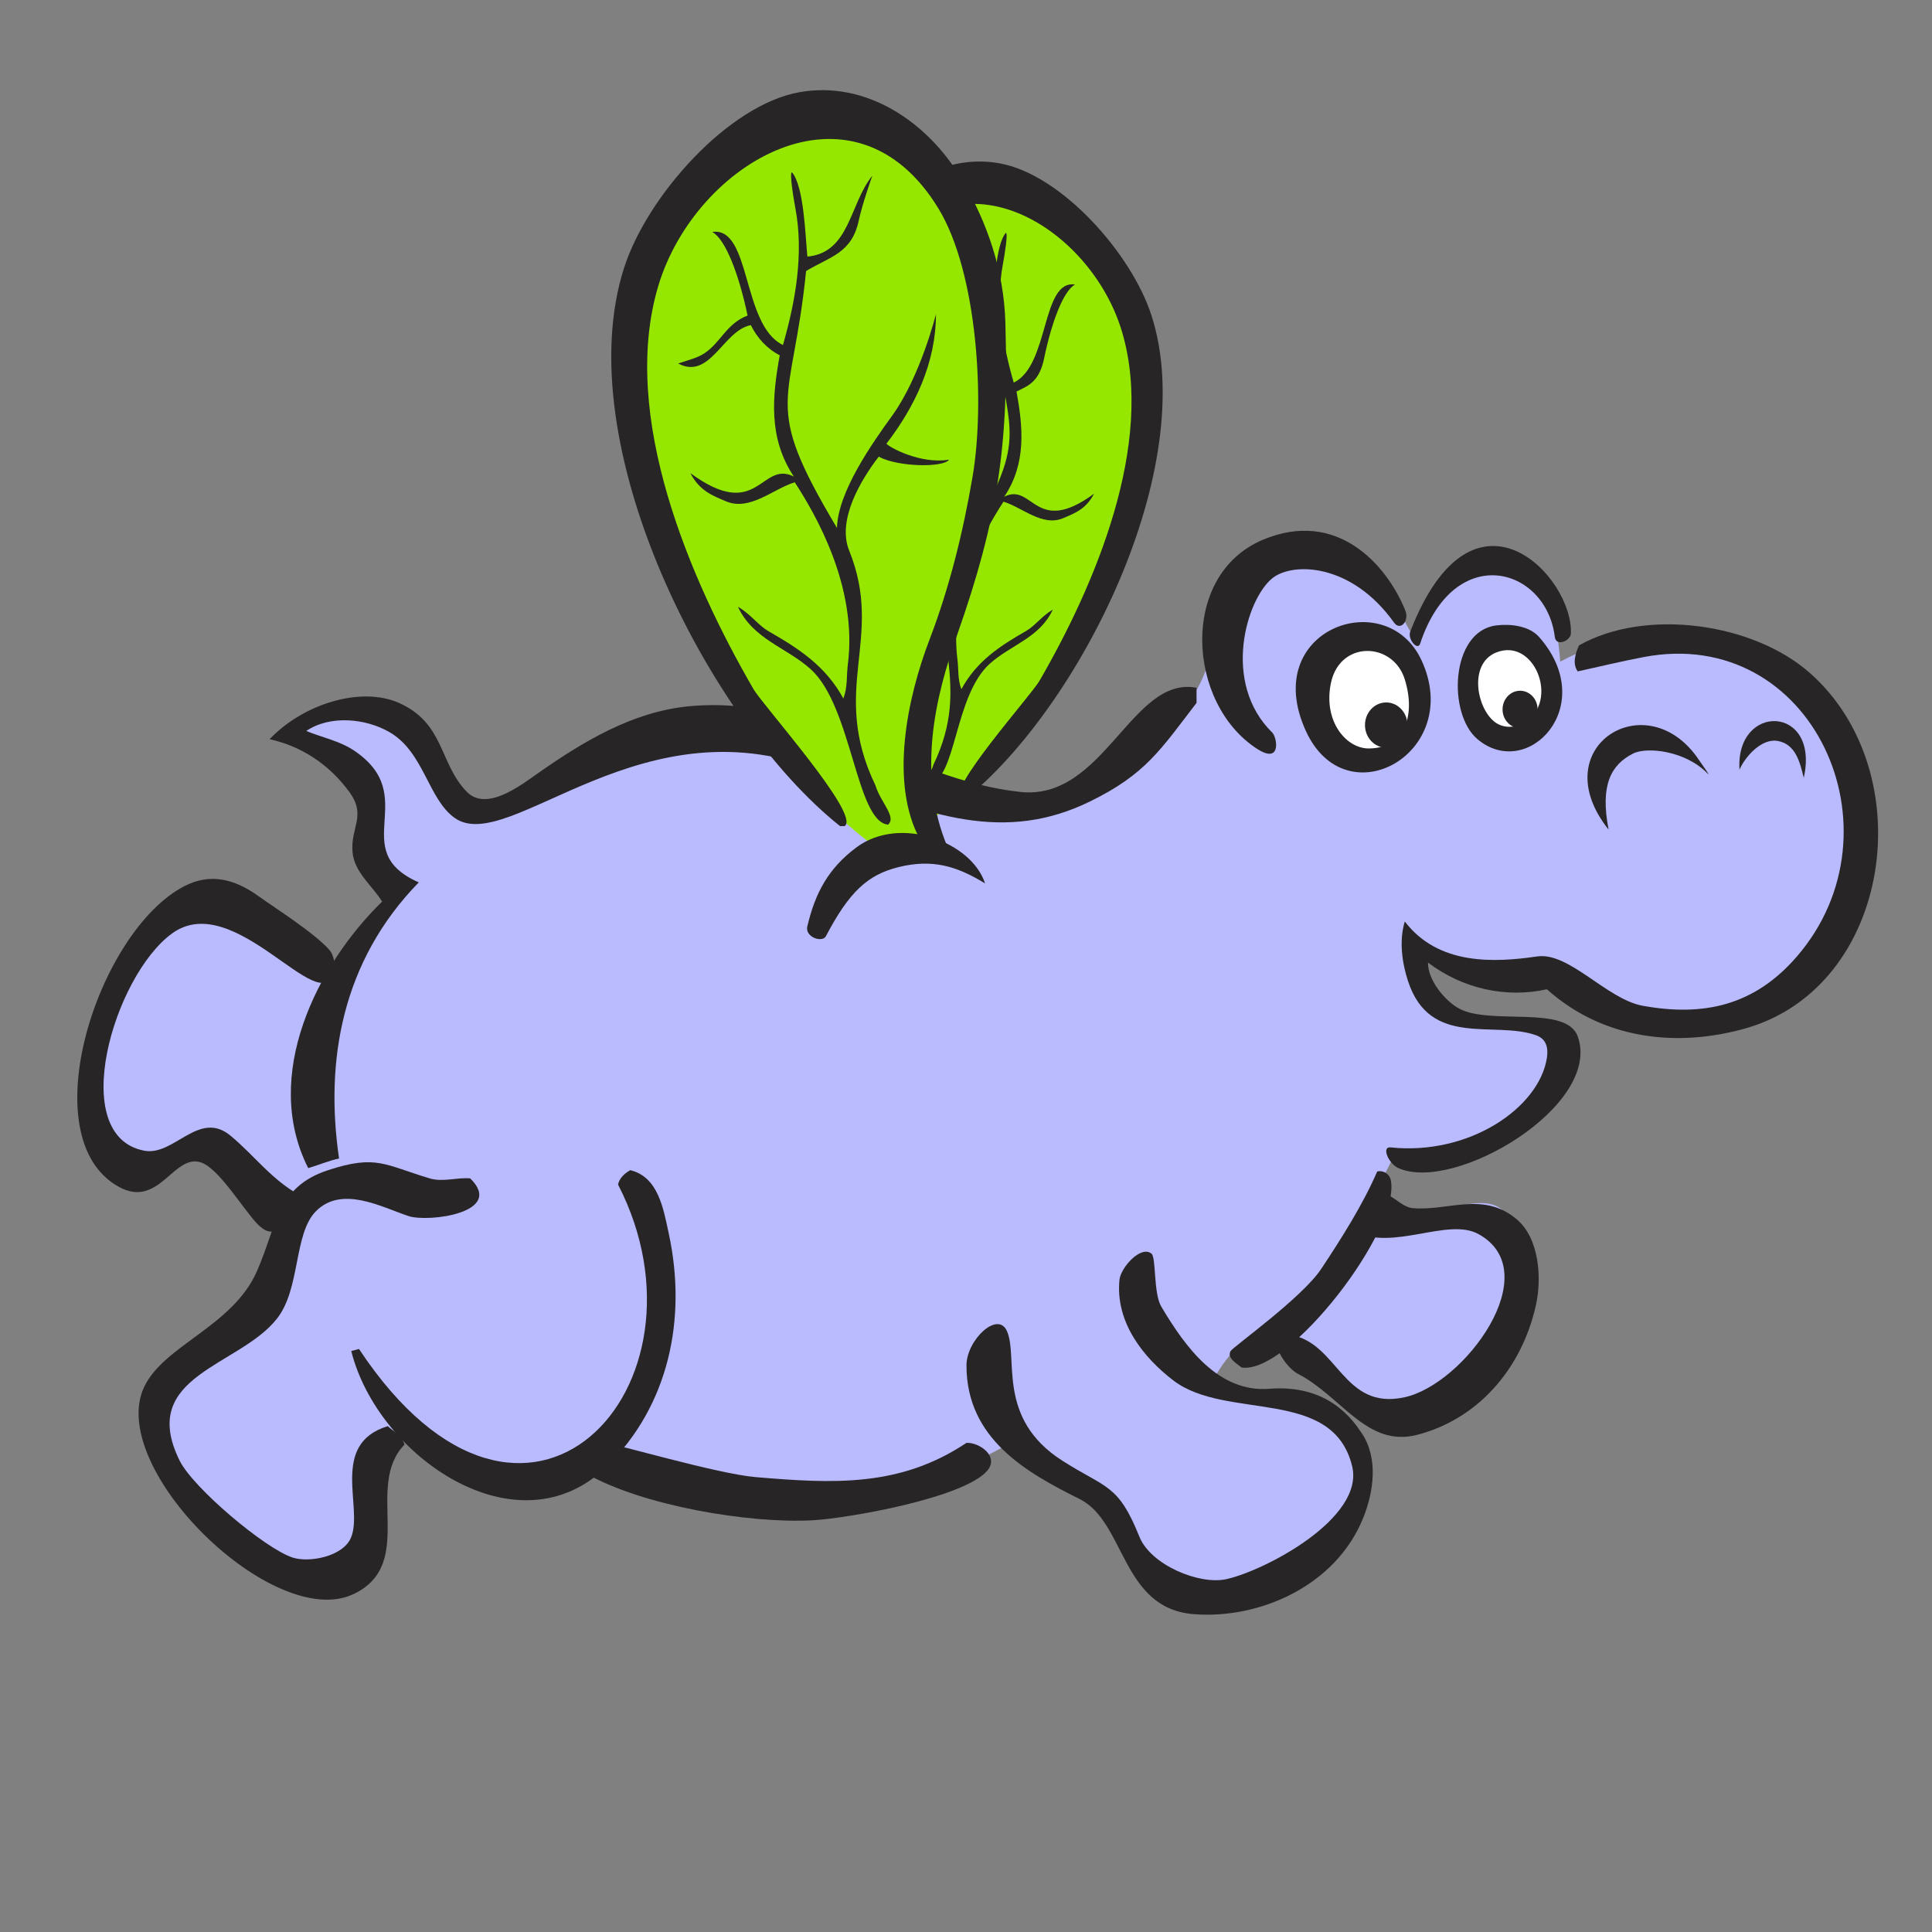 <svg version="1.1" id="Layer_1" x="0px" y="0px" width="150px" height="150px" viewBox="0 0 150 150" enable-background="new 0 0 150 150" xml:space="preserve" xmlns="http://www.w3.org/2000/svg" xmlns:xlink="http://www.w3.org/1999/xlink">
  <rect x="0" y="0" width="150" height="150" fill="#808080" stroke="none"/>
  <g>
    <path fill="#272525" d="M24.163,117.229c-1.549-1.062-3.128,4.17-4.02,3.453c-0.892-0.72,0.726-2.81,1.86-4.065&#xD;&#xA;&#x9;c1.9-2.105,5.22,0.036,3.687,3.645c-0.981,2.31-1.023,2.646-1.685,2.396C22.956,122.254,25.711,118.287,24.163,117.229z"/>
    <path fill="#272525" d="M18.943,112.896c-1.625-1.31-3.64,3.726-4.558,2.848c-0.919-0.876,0.958-2.735,2.263-3.826&#xD;&#xA;&#x9;c2.184-1.829,5.638,0.896,3.757,4.311c-1.204,2.188-1.271,2.521-1.969,2.156C17.327,117.807,21.095,114.625,18.943,112.896z"/>
    <path fill="#272525" d="M11.532,87.307c0.336-1.728-4.295-1.455-4.017-2.486c0.278-1.028,2.447-0.256,3.804,0.354&#xD;&#xA;&#x9;c2.272,1.021,1.653,4.685-1.683,4.476c-2.136-0.133-2.415-0.062-2.43-0.733C7.182,87.846,11.196,89.034,11.532,87.307z"/>
    <path fill="#272525" d="M11.774,81.342c0.506-1.876-4.11-2.057-3.715-3.162c0.395-1.104,2.465-0.022,3.746,0.793&#xD;&#xA;&#x9;c2.145,1.365,1.111,5.336-2.186,4.754c-2.111-0.375-2.397-0.324-2.334-1.067C7.383,81.479,11.104,83.827,11.774,81.342z"/>
    <path fill="#272525" d="M100.925,113.011c-1.249,1.441,4.002,4.646,3.185,5.458c-0.817,0.811-3.16-1.888-4.127-3.298&#xD;&#xA;&#x9;c-1.613-2.36,0.942-5.472,4.01-3.237c1.963,1.434,2.268,1.534,1.92,2.187C105.359,115.15,102.174,111.568,100.925,113.011z"/>
    <path fill="#272525" d="M96.988,117.919c-1.488,1.479,2.812,4.468,1.843,5.28c-0.97,0.812-2.36-1.481-3.144-3.04&#xD;&#xA;&#x9;c-1.312-2.609,1.807-5.763,4.635-3.194c1.812,1.643,2.707,2.354,2.25,3.025C101.844,121.055,98.962,115.961,96.988,117.919z"/>
    <path fill="#272525" d="M113.926,98.014c-0.865,1.381,3.928,3.321,3.344,4.117c-0.584,0.794-2.879-1.134-3.861-2.177&#xD;&#xA;&#x9;c-1.646-1.747,0.105-4.714,2.949-3.274c1.822,0.92,2.091,0.963,1.879,1.557C117.904,99.177,114.792,96.63,113.926,98.014z"/>
    <path fill="#272525" d="M111.243,102.678c-1.062,1.448,2.907,3.344,2.196,4.159s-2.16-0.905-3.008-2.101&#xD;&#xA;&#x9;c-1.423-2,0.795-5.078,3.48-3.33c1.72,1.121,2.561,1.59,2.259,2.216C115.695,104.615,112.65,100.76,111.243,102.678z"/>
    <path fill="#272525" d="M127.628,65.699c-0.651-2.018-0.181-4.021,1.054-4.473c1.232-0.452,2.76,0.816,3.412,2.834&#xD;&#xA;&#x9;c0.651,2.018,0.182,4.021-1.053,4.473C129.807,68.985,128.279,67.717,127.628,65.699z"/>
    <path fill="#272525" d="M135.572,63.206c0.113-1.725,1.06-3.058,2.113-2.98c1.054,0.079,1.814,1.54,1.703,3.265&#xD;&#xA;&#x9;c-0.113,1.724-1.061,3.058-2.113,2.979C136.221,66.391,135.458,64.929,135.572,63.206z"/>
    <path fill="#BABAFF" d="M93.673,49.503c1.538,3.747-6.207,11.826-13.95,13.113c-7.689,1.288-13.292-2.693-20.981-4.215&#xD;&#xA;&#x9;c-7.305-1.463-12.028,0-18.675,3.513c-1.292,0.677-3.083,1.174-4.119,0.468c-1.651-1.124-2.441-4.145-4.229-5.62&#xD;&#xA;&#x9;c-2.637-2.167-6.152-1.991-9.062-0.176c2.754,1.452,5.029,2.47,5.877,5.093c0.69,2.137,0.459,5.288,2.087,7.26l-4.833,7.025&#xD;&#xA;&#x9;c-4.174-3.337-6.207-7.728-11.095-5.679c-4.559,1.932-6.372,6.146-7.14,11.299c-0.605,4.04,0.165,10.188,3.954,9.602&#xD;&#xA;&#x9;c1.382-0.211,3.227-2.164,4.668-1.933c2.969,0.479,5.27,3.952,5.603,7.024c0.604,5.68-9.062,7.787-9.832,13.406&#xD;&#xA;&#x9;c-0.659,4.858,4.669,9.074,8.788,11.24c2.362,1.229,4.174,4.157,5.877,1.99c2.032-2.576,0.934-6.323,2.362-9.309&#xD;&#xA;&#x9;c1.428-2.928,2.472-4.1,4.944-2.051c2.176,1.787,4.547,2.965,6.81,2.928c1.964-0.03,3.779-1.188,6.152-1.055&#xD;&#xA;&#x9;c4.503,0.234,6.755,2.108,11.205,2.812c8.733,1.347,16.422-1.934,20.485-4.273c0.904-0.521,4.67,2.794,5.438,3.338&#xD;&#xA;&#x9;c2.453,1.734,3.595,4.437,5.603,7.2c3.352,4.563,6.865,0.526,11.865-1.757c3.953-1.812,5.768-5.913,3.239-9.604&#xD;&#xA;&#x9;c-2.526-3.746-6.812-1.756-11.04-3.103c1.264-2.283,2.581-4.565,5.053-4.215c3.297,0.469,4.34,4.098,7.525,5.093&#xD;&#xA;&#x9;c2.691,0.82,6.48,0.586,8.184-1.756c2.526-3.454,3.955-7.436,2.967-11.768c-0.987-4.332-6.592-0.234-10.766-0.234&#xD;&#xA;&#x9;c-0.111-2.021,0.771-3.98,1.647-5.443c1.567-0.762,4.584,0.311,6.261-0.41c3.734-1.64,6.152-5.211,6.152-9.543&#xD;&#xA;&#x9;c-4.725,0-11.535-0.877-10.766-5.913c3.403,2.4,6.756,1.229,10.766,2.107c1.757,0.353,2.91,2.459,4.668,2.752&#xD;&#xA;&#x9;c7.8,1.347,16.533-0.762,18.73-8.841c1.536-5.62,0.055-10.362-2.968-15.221c-4.396-7.025-12.799-7.084-19.991-3.278&#xD;&#xA;&#x9;c-0.275-3.864-1.43-8.021-5.056-8.431c-3.295-0.41-4.726,3.63-6.206,6.791c-1.43-2.576-2.746-5.562-5.438-6.323&#xD;&#xA;&#x9;C100.264,42.185,95.32,45.288,93.673,49.503z"/>
    <path fill="#96E700" d="M72.861,63.223c2.954-2.234,5.431-5.129,8.099-8.938c3.907-5.561,5.17-8.963,7.242-15.641&#xD;&#xA;&#x9;c2.335-7.491,1.763-14.168-3.431-19.704c-2.691-2.87-4.766-5.535-8.576-4.977c-9.528,1.447-13.863,14.879-11.243,24.68&#xD;&#xA;&#x9;c1.954,7.312,3.645,10.08,3.907,17.672c0.072,2.438-0.762,3.758-0.762,6.196C69.954,62.512,71.342,64.371,72.861,63.223z"/>
    <path fill="#272525" d="M69.443,63.064c2.131-3.826,0.884-9.634-0.606-13.52c-1.34-3.497-2.267-7.256-2.9-10.982&#xD;&#xA;&#x9;c-0.849-4.99-0.343-13.703,2.294-18.042c5.714-9.398,16.389-3.115,18.875,5.214c2.611,8.75-2.145,19.78-6.405,27.132&#xD;&#xA;&#x9;c-0.665,1.148-7.282,8.515-6.142,9.239h0.303C83.76,55.021,93.218,36.33,89.4,24.489c-1.549-4.804-6.996-10.961-11.818-11.813&#xD;&#xA;&#x9;c-4.44-0.783-8.592,1.952-10.909,5.86c-1.736,2.93-2.841,6.166-2.944,9.644c-0.245,8.297,0.534,13.327,3.247,21.042&#xD;&#xA;&#x9;c1.461,4.154,1.161,7.618,0.087,11.72C66.62,62.628,68.014,63.753,69.443,63.064z"/>
    <path fill="#272525" d="M77.062,23.75c-2.861-0.262-2.836-3.555-4.374-5.445c0,0,0.682,1.921,0.909,3&#xD;&#xA;&#x9;c0.467,2.212,1.899,2.428,3.548,3.415c0.938,9.299,3.063,8.676-2.078,17.303c-0.068-2.433-2.342-5.662-3.721-7.567&#xD;&#xA;&#x9;c-1.896-2.621-2.944-6.829-2.944-6.829c0,3.284,1.421,6.23,3.334,8.721c-0.132,0.214-2.284,1.408-4.213,1.078&#xD;&#xA;&#x9;c0.341,0.544,3.43,0.508,4.732-0.201c1.18,1.531,2.828,4.251,1.992,6.322c-2.408,5.963,1.357,9.301-1.775,15.827&#xD;&#xA;&#x9;c-0.327,1.107-0.953,0.936-0.375,1.463c2.162-0.181,1.945-6.788,4.75-9.307c1.623-1.459,3.885-2.014,4.891-4.199&#xD;&#xA;&#x9;c-0.896,0.532-1.354,1.245-2.077,1.661c-2.022,1.161-3.831,2.329-5.021,4.522c-0.3-0.807-0.202-1.489-0.305-2.308&#xD;&#xA;&#x9;c-0.665-5.249,2.193-10.124,3.576-12.256c1.449,0.434,3.025,1.974,4.648,1.275c0.887-0.382,1.758-0.691,2.381-1.892&#xD;&#xA;&#x9;c-4.575,3.359-4.733-0.891-6.971,0.23c1.75-2.609,1.443-5.443,0.953-8.167c0.835-0.423,1.786-0.68,2.164-2.676&#xD;&#xA;&#x9;c0.586-2.786,1.491-5.147,2.381-5.629c-2.632-0.389-1.979,6.282-4.762,7.614c-0.844-2.932-1.413-6.136-0.842-9.188&#xD;&#xA;&#x9;c0.135-0.719,0.414-2.438,0.234-2.441C77.286,18.992,77.195,22.452,77.062,23.75z"/>
    <path fill="#272525" d="M121.96,49.21c-0.028,0.528-1.147,1.039-1.246,0.234c-0.672-5.444-7.817-7.435-10.454,0.527&#xD;&#xA;&#x9;c-0.193,0.585-0.996-0.343-0.767-0.937C114.38,36.448,122.2,44.819,121.96,49.21z"/>
    <path fill="#272525" d="M109.107,47.396c0.33,0.812-0.385,1.63-0.879,0.937c-3.295-4.625-7.862-4.708-9.438-3.443&#xD;&#xA;&#x9;c-2.019,1.621-3.964,8.126-0.009,11.99c0.373,0.366,0.734,2.5-1.188,1.256c-5.456-3.53-6.034-13.492,0.448-16.225&#xD;&#xA;&#x9;C103.779,39.492,107.646,43.8,109.107,47.396z"/>
    <path fill="#272525" d="M110.37,51.273c3.305,7.166-5.849,12.337-8.983,5.479C97.771,48.846,107.637,45.351,110.37,51.273z"/>
    <path fill="#272525" d="M120.102,76.807c-3.201,0.713-6.572-0.056-9.231-2.074c-0.029,1.358,1.317,2.97,2.396,3.563&#xD;&#xA;&#x9;c2.411,1.333,8.354-0.304,9.231,2.181c1.901,5.369-9.563,12.16-13.924,10.215c-0.794-0.354-1.32-1.687-0.618-1.61&#xD;&#xA;&#x9;c6.096,0.646,11.543-3.06,12.146-6.953c0.125-0.812-0.067-1.479-0.851-1.755c-3.263-1.155-8.222,1.016-9.933-4.203&#xD;&#xA;&#x9;c-0.471-1.437-0.701-3.155-0.25-4.628c2.617,3.43,6.976,3.195,10.281,2.714c2.481-0.362,5.405,3.326,8.187,3.829&#xD;&#xA;&#x9;c4.707,0.854,8.662,0.013,11.979-3.829c8.445-9.792,1.184-25.724-11.879-23.247c-1.722,0.326-3.431,0.742-5.142,1.117&#xD;&#xA;&#x9;c-0.437-0.612-0.175-1.409,0.103-2.021c5.131-2.905,13.516-1.784,17.965,2.181c8.691,7.744,6.319,24.329-5.039,27.556&#xD;&#xA;&#x9;C130.186,81.354,124.447,80.701,120.102,76.807z"/>
    <path fill="#272525" d="M119.502,49.464c4.698,5.35-0.904,11.2-4.791,7.926c-2.343-1.973-2.091-8.385,1.447-8.831&#xD;&#xA;&#x9;C117.241,48.424,118.715,48.569,119.502,49.464z"/>
    <path fill="#FFFFFF" d="M109.072,52.763c0.896,2.923-0.129,5.288-2.711,5.346c-1.803,0.074-3.653-2.082-3.028-5.081&#xD;&#xA;&#x9;c0.37-1.779,1.722-2.574,3.038-2.482C107.523,50.627,108.65,51.388,109.072,52.763z"/>
    <ellipse fill="#272525" cx="107.625" cy="56.294" rx="1.648" ry="1.756"/>
    <path fill="#FFFFFF" d="M117.971,56.278c-0.673,0.275-1.353,0.149-1.787-0.131c-1.521-0.98-2.226-4.604-0.021-5.487&#xD;&#xA;&#x9;C119.287,49.406,121.262,54.932,117.971,56.278z"/>
    <ellipse fill="#272525" cx="118.018" cy="55.079" rx="1.36" ry="1.45"/>
    <path fill="#272525" d="M92.9,54.571c-2.809,3.661-3.969,5.552-8.283,7.66c-6.542,3.196-12.453,1.232-20.462-2.181&#xD;&#xA;&#x9;c-14.16-6.036-24.605,6.451-28.847,3.458c-2.065-1.457-2.384-5.095-5.041-6.649c-1.865-1.091-4.644-1.359-6.488-0.106&#xD;&#xA;&#x9;c1.249,0.514,2.599,0.766,3.743,1.542c5.232,3.55-0.679,7.71,4.991,10.214c-5.959,6.11-7.301,13.834-6.188,21.438&#xD;&#xA;&#x9;c-0.82,0.17-1.591,0.513-2.396,0.744c-3.634-7.193,0.688-15.772,5.739-20.692c-0.755-1.232-2.152-2.264-2.296-3.831&#xD;&#xA;&#x9;c-0.178-1.941,1.11-2.819-0.25-4.681c-1.56-2.136-3.704-3.547-6.189-4.097c2.599-2.735,7.074-4.125,10.032-2.819&#xD;&#xA;&#x9;c3.572,1.577,3.127,4.723,5.29,6.916c1.525,1.544,4.183-0.52,5.49-1.437c3.564-2.501,7.394-4.795,11.729-5.213&#xD;&#xA;&#x9;c9.745-0.941,16.65,5.676,25.752,6.65c6.498,0.695,8.651-9.065,13.674-8.086V54.571L92.9,54.571z"/>
    <path fill="#272525" d="M140.044,60.391c-0.288-1.169-0.618-2.633-2.047-2.868c-1.214-0.199-2.472,1.171-2.944,2.229&#xD;&#xA;&#x9;C134.738,54.55,141.314,54.71,140.044,60.391z"/>
    <path fill="#272525" d="M124.893,64.412c-5.121-6.407,3.008-11.463,7.037-5.373c0.189,0.288,0.984,1.364,0.631,1.001&#xD;&#xA;&#x9;c-1.705-1.75-4.688-2.082-5.771-1.534C125.102,59.36,124.211,60.919,124.893,64.412z"/>
    <path fill="#272525" d="M23.281,92.798v0.745c-1.241,0.865-1.675,3.198-3.344,1.436c-1.084-1.145-2.952-4.276-4.342-4.732&#xD;&#xA;&#x9;c-2.104-0.688-3.248,3.59-6.338,1.915C2.353,88.42,7.57,72.306,14.298,68.808c2.001-1.04,3.879-0.582,5.739,0.746&#xD;&#xA;&#x9;c1.507,1.074,4.356,2.867,5.541,4.202c0.336,0.38,0.471,1.149,0.349,1.648c-0.969,3.952-7.704-6.484-12.577-2.925&#xD;&#xA;&#x9;c-4.53,3.307-8.175,15.72-2.146,16.861c2.316,0.438,4.234-3.201,6.688-1.17C19.771,89.729,21.073,91.589,23.281,92.798z"/>
    <path fill="#272525" d="M36.506,91.489c2.735,2.676-3.257,3.435-4.792,2.925c-2.097-0.696-5.177-2.405-7.187-0.372&#xD;&#xA;&#x9;c-1.732,1.753-1.187,5.953-2.994,8.299c-2.897,3.761-10.872,4.425-7.586,11.063c1.048,2.117,6.613,6.812,8.762,7.521&#xD;&#xA;&#x9;c1.292,0.429,3.926-0.073,4.542-1.543c0.979-2.336-1.688-7.264,2.853-8.657c0.461,0.416,1.133,0.771,1.297,1.437&#xD;&#xA;&#x9;c-3.144,3.248,0.979,9.241-3.943,11.597c-6.196,2.965-19.265-9.811-16.256-16.098c1.545-3.229,6.854-4.684,8.734-8.938&#xD;&#xA;&#x9;c1.586-3.589,1.514-6.558,5.54-7.873c3.749-1.228,4.378-0.408,7.886,0.64C34.399,91.798,35.456,91.4,36.506,91.489z"/>
    <path fill="#272525" d="M27.273,104.895l0.599-0.16c12.969,19.566,28.156,2.844,20.113-12.767c0.108-0.515,0.534-0.882,0.948-1.116&#xD;&#xA;&#x9;c2.178,0.524,2.573,2.987,2.995,4.946c1.423,6.608-0.014,13.324-4.791,18.033C40.216,120.652,29.312,113.072,27.273,104.895z"/>
    <path fill="#272525" d="M96.395,106.171c-0.301-0.263-1.174-0.726-0.848-1.276c0.198-0.338,5.539-4.127,7.036-6.384&#xD;&#xA;&#x9;c1.538-2.319,3.229-4.976,4.342-7.554c0.425-0.129,0.942,0.165,1.05,0.639C108.816,95.371,100.077,106.752,96.395,106.171z"/>
    <path fill="#272525" d="M99.229,104.756c0.149-0.507,0.535-0.854,0.948-1.117c3.726,0.592,4.071,5.901,8.884,4.842&#xD;&#xA;&#x9;c4.647-1.024,11.062-9.715,5.738-12.662c-2.404-1.328-6.562,1.344-9.73-0.211c0.277-0.711,0.711-1.528,1.099-2.183&#xD;&#xA;&#x9;c1.147-1.946,2.271,0.263,3.494,0.373c2.79,0.251,5.53-1.349,8.135,0.903c1.713,1.482,1.921,4.538,1.447,6.65&#xD;&#xA;&#x9;c-1.12,4.998-4.56,8.856-9.233,10.053c-3.893,0.996-5.863-2.996-9.23-4.734C100.174,106.359,99.439,105.43,99.229,104.756z"/>
    <path fill="#272525" d="M105.729,111.277c1.291,1.926,0.937,4.531,0.1,6.596c-2.143,5.288-8.102,7.865-13.176,7.447&#xD;&#xA;&#x9;c-5.606-0.461-5.269-7.16-8.834-8.938c-4.092-2.036-8.782-4.649-8.782-10.373c0-1.97,2.432-4.278,3.146-2.657&#xD;&#xA;&#x9;c0.903,2.056-0.854,6.768,4.293,10.053c3.407,2.18,4.332,1.777,5.986,5.904c0.883,2.2,4.646,3.754,6.738,3.299&#xD;&#xA;&#x9;c2.967-0.646,10.768-4.719,9.779-8.776c-1.5-6.173-9.765-3.517-13.873-6.649c-2.315-1.767-4.522-4.506-4.191-7.82&#xD;&#xA;&#x9;c0.096-0.957,1.679-2.719,2.495-2.021c0.356,0.308,0.14,3.072,0.749,4.097c1.882,3.166,4.435,6.692,8.385,6.386&#xD;&#xA;&#x9;C103.121,107.462,105.012,110.211,105.729,111.277z"/>
    <path fill="#272525" d="M45.448,114.37c0.127-1.047,1.105-1.562,1.697-2.288c0.464-0.048,8.537,2.35,11.52,2.6&#xD;&#xA;&#x9;c6.007,0.508,11.194,0.801,16.37-2.658c0.988-0.053,2.595,1.043,1.597,2.182c-1.849,2.104-10.798,3.68-13.575,3.83&#xD;&#xA;&#x9;C58.149,118.299,49.816,116.898,45.448,114.37z"/>
    <path fill="#96E700" d="M67.529,65.427c-3.406-2.576-6.262-5.914-9.338-10.304c-4.504-6.411-5.959-10.333-8.349-18.032&#xD;&#xA;&#x9;c-2.691-8.635-2.032-16.333,3.955-22.715c3.103-3.308,5.493-6.381,9.887-5.737c10.985,1.668,15.983,17.153,12.962,28.452&#xD;&#xA;&#x9;c-2.252,8.431-4.973,12.441-5.273,21.193c-0.083,2.81,0.659,4.566,0.659,7.376C69.891,65.661,69.279,66.751,67.529,65.427z"/>
    <path fill="#272525" d="M71.469,65.245c-2.457-4.411-1.019-11.106,0.699-15.586c1.545-4.031,2.613-8.366,3.344-12.661&#xD;&#xA;&#x9;c0.979-5.753,0.396-15.798-2.646-20.8c-6.587-10.834-18.894-3.591-21.76,6.012c-3.01,10.086,2.473,22.803,7.387,31.279&#xD;&#xA;&#x9;c0.767,1.323,8.394,9.817,7.079,10.651h-0.35C54.963,55.972,44.06,34.424,48.461,20.773c1.785-5.538,8.065-12.637,13.625-13.618&#xD;&#xA;&#x9;c5.119-0.903,9.906,2.25,12.577,6.756c2.002,3.378,3.274,7.108,3.394,11.118c0.282,9.564-0.615,15.364-3.743,24.257&#xD;&#xA;&#x9;c-1.684,4.789-3.16,10.755-0.743,16.493C74.346,67.62,73.116,66.039,71.469,65.245z"/>
    <path fill="#272525" d="M62.685,19.922c3.299-0.302,3.269-4.099,5.041-6.277c0,0-0.786,2.215-1.048,3.458&#xD;&#xA;&#x9;c-0.539,2.551-2.19,2.8-4.093,3.937c-1.079,10.721-3.532,10.002,2.396,19.948c0.081-2.805,2.703-6.527,4.292-8.724&#xD;&#xA;&#x9;c2.186-3.022,3.394-7.873,3.394-7.873c0,3.785-1.638,7.182-3.843,10.054c0.151,0.247,2.632,1.623,4.856,1.242&#xD;&#xA;&#x9;c-0.393,0.627-3.955,0.585-5.456-0.231c-1.36,1.765-3.259,4.901-2.296,7.288c2.776,6.875-1.567,10.723,2.046,18.246&#xD;&#xA;&#x9;c0.377,1.277,1.648,2.425,0.981,3.033c-2.493-0.208-2.791-9.172-6.022-12.076c-1.872-1.682-4.48-2.321-5.64-4.841&#xD;&#xA;&#x9;c1.034,0.613,1.559,1.436,2.396,1.915c2.332,1.339,4.417,2.686,5.79,5.214c0.343-0.931,0.229-1.717,0.349-2.66&#xD;&#xA;&#x9;c0.766-6.051-2.529-11.671-4.122-14.13c-1.672,0.5-3.489,2.275-5.36,1.47c-1.023-0.44-2.028-0.796-2.745-2.181&#xD;&#xA;&#x9;c5.276,3.873,5.458-1.027,8.035,0.266c-2.018-3.009-1.664-6.276-1.098-9.416c-0.963-0.487-1.751-1.339-2.246-2.341&#xD;&#xA;&#x9;c-2.153,0.417-3.149,4.292-5.64,2.979c0.869-0.291,1.492-0.431,2.046-0.798c1.261-0.835,1.696-2.296,3.344-2.926&#xD;&#xA;&#x9;c-0.676-3.212-1.719-5.934-2.745-6.49c3.034-0.448,2.281,7.242,5.49,8.777c0.973-3.38,1.628-7.074,0.97-10.592&#xD;&#xA;&#x9;c-0.155-0.829-0.479-2.811-0.271-2.814C62.427,14.437,62.532,18.425,62.685,19.922z"/>
    <path fill="#272525" d="M76.48,68.588c-2.196-1.347-4.101-1.92-6.73-1.263c-2.381,0.594-3.814,1.907-5.627,5.361&#xD;&#xA;&#x9;c-0.283,0.539-1.703,0.059-1.428-0.82c0.6-2.517,1.599-4.441,3.811-6.084C69.886,63.272,75.438,65.368,76.48,68.588z"/>
  </g>
</svg>